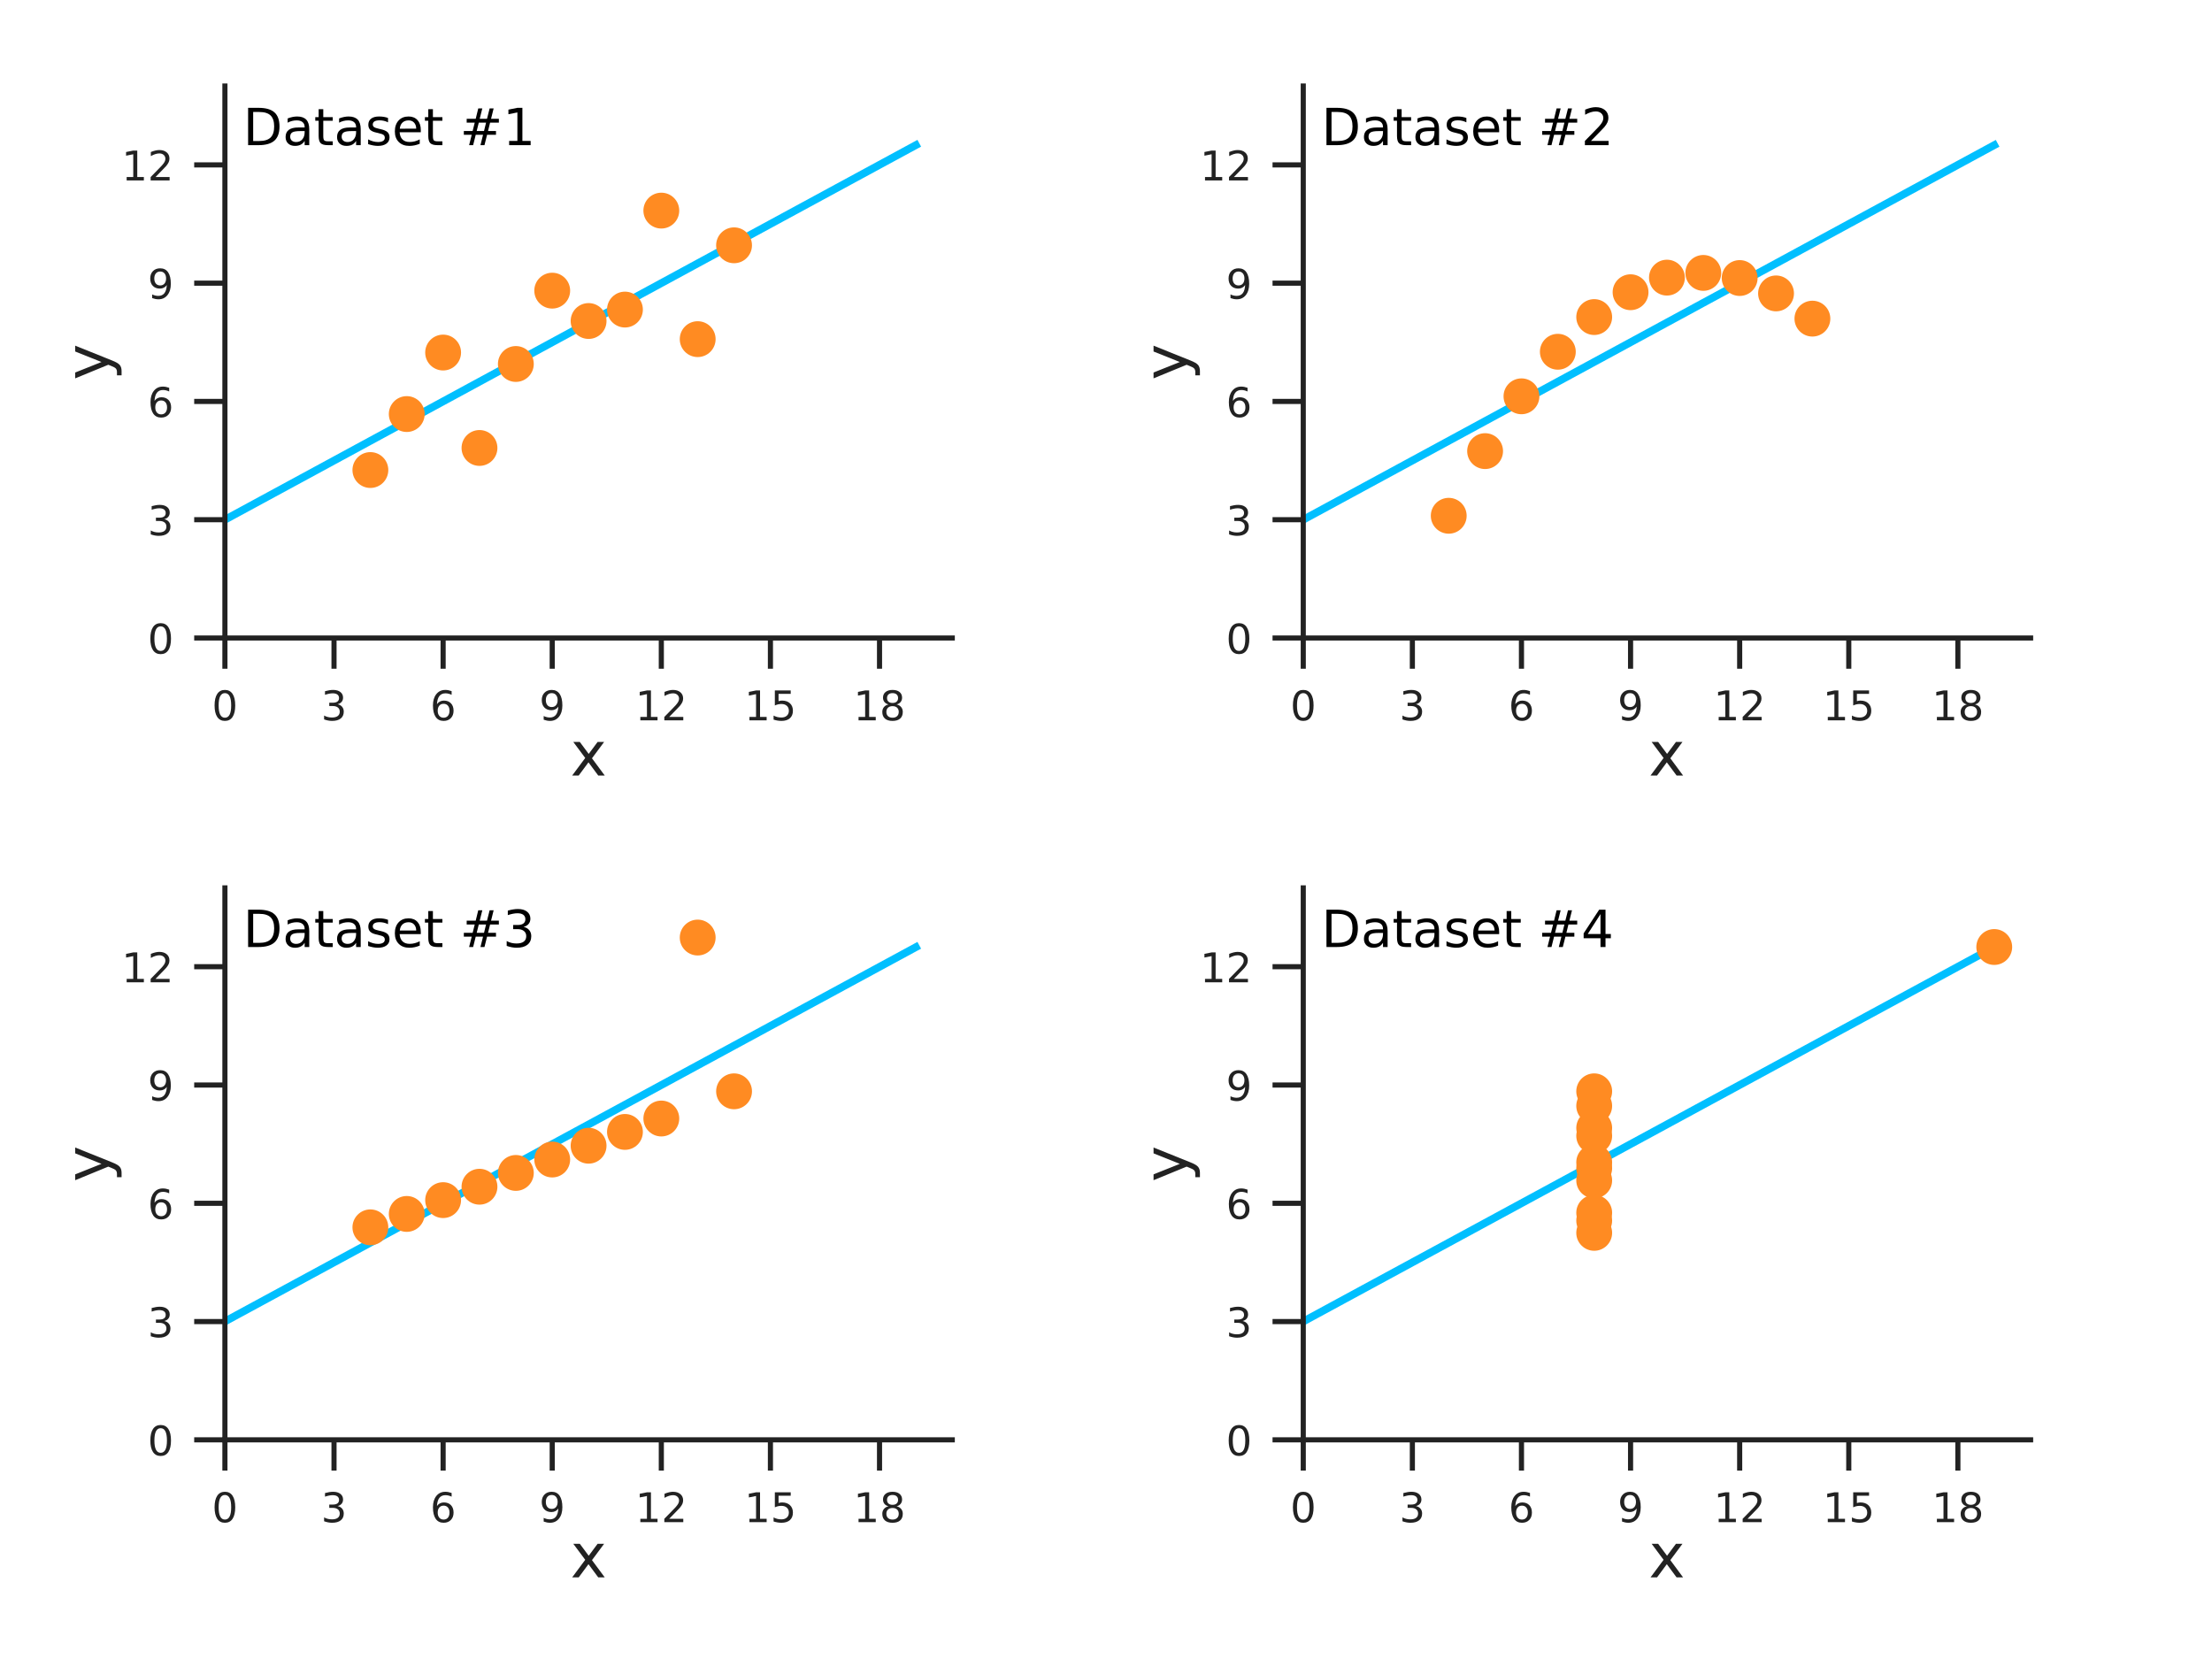 <?xml version="1.0" encoding="utf-8" standalone="no"?>
<!DOCTYPE svg PUBLIC "-//W3C//DTD SVG 1.1//EN"
  "http://www.w3.org/Graphics/SVG/1.1/DTD/svg11.dtd">
<!-- Created with matplotlib (http://matplotlib.org/) -->
<svg height="324pt" version="1.1" viewBox="0 0 432 324" width="432pt" xmlns="http://www.w3.org/2000/svg" xmlns:xlink="http://www.w3.org/1999/xlink">
 <defs>
  <style type="text/css">
*{stroke-linecap:butt;stroke-linejoin:round;}
  </style>
 </defs>
 <g id="figure_1">
  <g id="patch_1">
   <path d="M 0 324 
L 432 324 
L 432 0 
L 0 0 
z
" style="fill:none;"/>
  </g>
  <g id="axes_1">
   <g id="patch_2">
    <path d="M 43.925 124.6 
L 185.975 124.6 
L 185.975 16.8 
L 43.925 16.8 
z
" style="fill:none;"/>
   </g>
   <g id="matplotlib.axis_1">
    <g id="xtick_1">
     <g id="line2d_1">
      <defs>
       <path d="M 0 0 
L 0 6 
" id="md8f215a36f" style="stroke:#222222;"/>
      </defs>
      <g>
       <use style="fill:#222222;stroke:#222222;" x="43.925" xlink:href="#md8f215a36f" y="124.6"/>
      </g>
     </g>
     <g id="text_1">
      <!-- 0 -->
      <defs>
       <path d="M 31.781 66.406 
Q 24.172 66.406 20.328 58.906 
Q 16.5 51.422 16.5 36.375 
Q 16.5 21.391 20.328 13.891 
Q 24.172 6.391 31.781 6.391 
Q 39.453 6.391 43.281 13.891 
Q 47.125 21.391 47.125 36.375 
Q 47.125 51.422 43.281 58.906 
Q 39.453 66.406 31.781 66.406 
z
M 31.781 74.219 
Q 44.047 74.219 50.516 64.516 
Q 56.984 54.828 56.984 36.375 
Q 56.984 17.969 50.516 8.266 
Q 44.047 -1.422 31.781 -1.422 
Q 19.531 -1.422 13.062 8.266 
Q 6.594 17.969 6.594 36.375 
Q 6.594 54.828 13.062 64.516 
Q 19.531 74.219 31.781 74.219 
z
" id="DejaVuSans-30"/>
      </defs>
      <g style="fill:#222222;" transform="translate(41.38 140.679)scale(0.08 -0.08)">
       <use xlink:href="#DejaVuSans-30"/>
      </g>
     </g>
    </g>
    <g id="xtick_2">
     <g id="line2d_2">
      <g>
       <use style="fill:#222222;stroke:#222222;" x="65.233" xlink:href="#md8f215a36f" y="124.6"/>
      </g>
     </g>
     <g id="text_2">
      <!-- 3 -->
      <defs>
       <path d="M 40.578 39.312 
Q 47.656 37.797 51.625 33 
Q 55.609 28.219 55.609 21.188 
Q 55.609 10.406 48.188 4.484 
Q 40.766 -1.422 27.094 -1.422 
Q 22.516 -1.422 17.656 -0.516 
Q 12.797 0.391 7.625 2.203 
L 7.625 11.719 
Q 11.719 9.328 16.594 8.109 
Q 21.484 6.891 26.812 6.891 
Q 36.078 6.891 40.938 10.547 
Q 45.797 14.203 45.797 21.188 
Q 45.797 27.641 41.281 31.266 
Q 36.766 34.906 28.719 34.906 
L 20.219 34.906 
L 20.219 43.016 
L 29.109 43.016 
Q 36.375 43.016 40.234 45.922 
Q 44.094 48.828 44.094 54.297 
Q 44.094 59.906 40.109 62.906 
Q 36.141 65.922 28.719 65.922 
Q 24.656 65.922 20.016 65.031 
Q 15.375 64.156 9.812 62.312 
L 9.812 71.094 
Q 15.438 72.656 20.344 73.438 
Q 25.25 74.219 29.594 74.219 
Q 40.828 74.219 47.359 69.109 
Q 53.906 64.016 53.906 55.328 
Q 53.906 49.266 50.438 45.094 
Q 46.969 40.922 40.578 39.312 
z
" id="DejaVuSans-33"/>
      </defs>
      <g style="fill:#222222;" transform="translate(62.688 140.679)scale(0.08 -0.08)">
       <use xlink:href="#DejaVuSans-33"/>
      </g>
     </g>
    </g>
    <g id="xtick_3">
     <g id="line2d_3">
      <g>
       <use style="fill:#222222;stroke:#222222;" x="86.54" xlink:href="#md8f215a36f" y="124.6"/>
      </g>
     </g>
     <g id="text_3">
      <!-- 6 -->
      <defs>
       <path d="M 33.016 40.375 
Q 26.375 40.375 22.484 35.828 
Q 18.609 31.297 18.609 23.391 
Q 18.609 15.531 22.484 10.953 
Q 26.375 6.391 33.016 6.391 
Q 39.656 6.391 43.531 10.953 
Q 47.406 15.531 47.406 23.391 
Q 47.406 31.297 43.531 35.828 
Q 39.656 40.375 33.016 40.375 
z
M 52.594 71.297 
L 52.594 62.312 
Q 48.875 64.062 45.094 64.984 
Q 41.312 65.922 37.594 65.922 
Q 27.828 65.922 22.672 59.328 
Q 17.531 52.734 16.797 39.406 
Q 19.672 43.656 24.016 45.922 
Q 28.375 48.188 33.594 48.188 
Q 44.578 48.188 50.953 41.516 
Q 57.328 34.859 57.328 23.391 
Q 57.328 12.156 50.688 5.359 
Q 44.047 -1.422 33.016 -1.422 
Q 20.359 -1.422 13.672 8.266 
Q 6.984 17.969 6.984 36.375 
Q 6.984 53.656 15.188 63.938 
Q 23.391 74.219 37.203 74.219 
Q 40.922 74.219 44.703 73.484 
Q 48.484 72.75 52.594 71.297 
z
" id="DejaVuSans-36"/>
      </defs>
      <g style="fill:#222222;" transform="translate(83.995 140.679)scale(0.08 -0.08)">
       <use xlink:href="#DejaVuSans-36"/>
      </g>
     </g>
    </g>
    <g id="xtick_4">
     <g id="line2d_4">
      <g>
       <use style="fill:#222222;stroke:#222222;" x="107.847" xlink:href="#md8f215a36f" y="124.6"/>
      </g>
     </g>
     <g id="text_4">
      <!-- 9 -->
      <defs>
       <path d="M 10.984 1.516 
L 10.984 10.5 
Q 14.703 8.734 18.5 7.812 
Q 22.312 6.891 25.984 6.891 
Q 35.75 6.891 40.891 13.453 
Q 46.047 20.016 46.781 33.406 
Q 43.953 29.203 39.594 26.953 
Q 35.25 24.703 29.984 24.703 
Q 19.047 24.703 12.672 31.312 
Q 6.297 37.938 6.297 49.422 
Q 6.297 60.641 12.938 67.422 
Q 19.578 74.219 30.609 74.219 
Q 43.266 74.219 49.922 64.516 
Q 56.594 54.828 56.594 36.375 
Q 56.594 19.141 48.406 8.859 
Q 40.234 -1.422 26.422 -1.422 
Q 22.703 -1.422 18.891 -0.688 
Q 15.094 0.047 10.984 1.516 
z
M 30.609 32.422 
Q 37.25 32.422 41.125 36.953 
Q 45.016 41.5 45.016 49.422 
Q 45.016 57.281 41.125 61.844 
Q 37.25 66.406 30.609 66.406 
Q 23.969 66.406 20.094 61.844 
Q 16.219 57.281 16.219 49.422 
Q 16.219 41.5 20.094 36.953 
Q 23.969 32.422 30.609 32.422 
z
" id="DejaVuSans-39"/>
      </defs>
      <g style="fill:#222222;" transform="translate(105.302 140.679)scale(0.08 -0.08)">
       <use xlink:href="#DejaVuSans-39"/>
      </g>
     </g>
    </g>
    <g id="xtick_5">
     <g id="line2d_5">
      <g>
       <use style="fill:#222222;stroke:#222222;" x="129.155" xlink:href="#md8f215a36f" y="124.6"/>
      </g>
     </g>
     <g id="text_5">
      <!-- 12 -->
      <defs>
       <path d="M 12.406 8.297 
L 28.516 8.297 
L 28.516 63.922 
L 10.984 60.406 
L 10.984 69.391 
L 28.422 72.906 
L 38.281 72.906 
L 38.281 8.297 
L 54.391 8.297 
L 54.391 0 
L 12.406 0 
z
" id="DejaVuSans-31"/>
       <path d="M 19.188 8.297 
L 53.609 8.297 
L 53.609 0 
L 7.328 0 
L 7.328 8.297 
Q 12.938 14.109 22.625 23.891 
Q 32.328 33.688 34.812 36.531 
Q 39.547 41.844 41.422 45.531 
Q 43.312 49.219 43.312 52.781 
Q 43.312 58.594 39.234 62.25 
Q 35.156 65.922 28.609 65.922 
Q 23.969 65.922 18.812 64.312 
Q 13.672 62.703 7.812 59.422 
L 7.812 69.391 
Q 13.766 71.781 18.938 73 
Q 24.125 74.219 28.422 74.219 
Q 39.75 74.219 46.484 68.547 
Q 53.219 62.891 53.219 53.422 
Q 53.219 48.922 51.531 44.891 
Q 49.859 40.875 45.406 35.406 
Q 44.188 33.984 37.641 27.219 
Q 31.109 20.453 19.188 8.297 
z
" id="DejaVuSans-32"/>
      </defs>
      <g style="fill:#222222;" transform="translate(124.065 140.679)scale(0.08 -0.08)">
       <use xlink:href="#DejaVuSans-31"/>
       <use x="63.623" xlink:href="#DejaVuSans-32"/>
      </g>
     </g>
    </g>
    <g id="xtick_6">
     <g id="line2d_6">
      <g>
       <use style="fill:#222222;stroke:#222222;" x="150.463" xlink:href="#md8f215a36f" y="124.6"/>
      </g>
     </g>
     <g id="text_6">
      <!-- 15 -->
      <defs>
       <path d="M 10.797 72.906 
L 49.516 72.906 
L 49.516 64.594 
L 19.828 64.594 
L 19.828 46.734 
Q 21.969 47.469 24.109 47.828 
Q 26.266 48.188 28.422 48.188 
Q 40.625 48.188 47.75 41.5 
Q 54.891 34.812 54.891 23.391 
Q 54.891 11.625 47.562 5.094 
Q 40.234 -1.422 26.906 -1.422 
Q 22.312 -1.422 17.547 -0.641 
Q 12.797 0.141 7.719 1.703 
L 7.719 11.625 
Q 12.109 9.234 16.797 8.062 
Q 21.484 6.891 26.703 6.891 
Q 35.156 6.891 40.078 11.328 
Q 45.016 15.766 45.016 23.391 
Q 45.016 31 40.078 35.438 
Q 35.156 39.891 26.703 39.891 
Q 22.75 39.891 18.812 39.016 
Q 14.891 38.141 10.797 36.281 
z
" id="DejaVuSans-35"/>
      </defs>
      <g style="fill:#222222;" transform="translate(145.373 140.679)scale(0.08 -0.08)">
       <use xlink:href="#DejaVuSans-31"/>
       <use x="63.623" xlink:href="#DejaVuSans-35"/>
      </g>
     </g>
    </g>
    <g id="xtick_7">
     <g id="line2d_7">
      <g>
       <use style="fill:#222222;stroke:#222222;" x="171.77" xlink:href="#md8f215a36f" y="124.6"/>
      </g>
     </g>
     <g id="text_7">
      <!-- 18 -->
      <defs>
       <path d="M 31.781 34.625 
Q 24.75 34.625 20.719 30.859 
Q 16.703 27.094 16.703 20.516 
Q 16.703 13.922 20.719 10.156 
Q 24.75 6.391 31.781 6.391 
Q 38.812 6.391 42.859 10.172 
Q 46.922 13.969 46.922 20.516 
Q 46.922 27.094 42.891 30.859 
Q 38.875 34.625 31.781 34.625 
z
M 21.922 38.812 
Q 15.578 40.375 12.031 44.719 
Q 8.5 49.078 8.5 55.328 
Q 8.5 64.062 14.719 69.141 
Q 20.953 74.219 31.781 74.219 
Q 42.672 74.219 48.875 69.141 
Q 55.078 64.062 55.078 55.328 
Q 55.078 49.078 51.531 44.719 
Q 48 40.375 41.703 38.812 
Q 48.828 37.156 52.797 32.312 
Q 56.781 27.484 56.781 20.516 
Q 56.781 9.906 50.312 4.234 
Q 43.844 -1.422 31.781 -1.422 
Q 19.734 -1.422 13.25 4.234 
Q 6.781 9.906 6.781 20.516 
Q 6.781 27.484 10.781 32.312 
Q 14.797 37.156 21.922 38.812 
z
M 18.312 54.391 
Q 18.312 48.734 21.844 45.562 
Q 25.391 42.391 31.781 42.391 
Q 38.141 42.391 41.719 45.562 
Q 45.312 48.734 45.312 54.391 
Q 45.312 60.062 41.719 63.234 
Q 38.141 66.406 31.781 66.406 
Q 25.391 66.406 21.844 63.234 
Q 18.312 60.062 18.312 54.391 
z
" id="DejaVuSans-38"/>
      </defs>
      <g style="fill:#222222;" transform="translate(166.68 140.679)scale(0.08 -0.08)">
       <use xlink:href="#DejaVuSans-31"/>
       <use x="63.623" xlink:href="#DejaVuSans-38"/>
      </g>
     </g>
    </g>
    <g id="text_8">
     <!-- x -->
     <defs>
      <path d="M 54.891 54.688 
L 35.109 28.078 
L 55.906 0 
L 45.312 0 
L 29.391 21.484 
L 13.484 0 
L 2.875 0 
L 24.125 28.609 
L 4.688 54.688 
L 15.281 54.688 
L 29.781 35.203 
L 44.281 54.688 
z
" id="DejaVuSans-78"/>
     </defs>
     <g style="fill:#222222;" transform="translate(111.399 151.461)scale(0.12 -0.12)">
      <use xlink:href="#DejaVuSans-78"/>
     </g>
    </g>
   </g>
   <g id="matplotlib.axis_2">
    <g id="ytick_1">
     <g id="line2d_8">
      <defs>
       <path d="M 0 0 
L -6 0 
" id="m1a6e4f44d8" style="stroke:#222222;"/>
      </defs>
      <g>
       <use style="fill:#222222;stroke:#222222;" x="43.925" xlink:href="#m1a6e4f44d8" y="124.6"/>
      </g>
     </g>
     <g id="text_9">
      <!-- 0 -->
      <g style="fill:#222222;" transform="translate(28.835 127.639)scale(0.08 -0.08)">
       <use xlink:href="#DejaVuSans-30"/>
      </g>
     </g>
    </g>
    <g id="ytick_2">
     <g id="line2d_9">
      <g>
       <use style="fill:#222222;stroke:#222222;" x="43.925" xlink:href="#m1a6e4f44d8" y="101.5"/>
      </g>
     </g>
     <g id="text_10">
      <!-- 3 -->
      <g style="fill:#222222;" transform="translate(28.835 104.539)scale(0.08 -0.08)">
       <use xlink:href="#DejaVuSans-33"/>
      </g>
     </g>
    </g>
    <g id="ytick_3">
     <g id="line2d_10">
      <g>
       <use style="fill:#222222;stroke:#222222;" x="43.925" xlink:href="#m1a6e4f44d8" y="78.4"/>
      </g>
     </g>
     <g id="text_11">
      <!-- 6 -->
      <g style="fill:#222222;" transform="translate(28.835 81.439)scale(0.08 -0.08)">
       <use xlink:href="#DejaVuSans-36"/>
      </g>
     </g>
    </g>
    <g id="ytick_4">
     <g id="line2d_11">
      <g>
       <use style="fill:#222222;stroke:#222222;" x="43.925" xlink:href="#m1a6e4f44d8" y="55.3"/>
      </g>
     </g>
     <g id="text_12">
      <!-- 9 -->
      <g style="fill:#222222;" transform="translate(28.835 58.339)scale(0.08 -0.08)">
       <use xlink:href="#DejaVuSans-39"/>
      </g>
     </g>
    </g>
    <g id="ytick_5">
     <g id="line2d_12">
      <g>
       <use style="fill:#222222;stroke:#222222;" x="43.925" xlink:href="#m1a6e4f44d8" y="32.2"/>
      </g>
     </g>
     <g id="text_13">
      <!-- 12 -->
      <g style="fill:#222222;" transform="translate(23.745 35.239)scale(0.08 -0.08)">
       <use xlink:href="#DejaVuSans-31"/>
       <use x="63.623" xlink:href="#DejaVuSans-32"/>
      </g>
     </g>
    </g>
    <g id="text_14">
     <!-- y -->
     <defs>
      <path d="M 32.172 -5.078 
Q 28.375 -14.844 24.75 -17.812 
Q 21.141 -20.797 15.094 -20.797 
L 7.906 -20.797 
L 7.906 -13.281 
L 13.188 -13.281 
Q 16.891 -13.281 18.938 -11.516 
Q 21 -9.766 23.484 -3.219 
L 25.094 0.875 
L 2.984 54.688 
L 12.5 54.688 
L 29.594 11.922 
L 46.688 54.688 
L 56.203 54.688 
z
" id="DejaVuSans-79"/>
     </defs>
     <g style="fill:#222222;" transform="translate(21.249 74.251)rotate(-90)scale(0.12 -0.12)">
      <use xlink:href="#DejaVuSans-79"/>
     </g>
    </g>
   </g>
   <g id="line2d_13">
    <path clip-path="url(#p7ca5056201)" d="M 43.925 101.499 
L 51.028 97.649 
L 58.13 93.798 
L 65.233 89.947 
L 72.335 86.097 
L 79.438 82.246 
L 86.54 78.395 
L 93.642 74.544 
L 100.745 70.694 
L 107.847 66.843 
L 114.95 62.992 
L 122.052 59.142 
L 129.155 55.291 
L 136.257 51.44 
L 143.36 47.59 
L 150.463 43.739 
L 157.565 39.888 
L 164.667 36.037 
L 171.77 32.187 
L 178.873 28.336 
" style="fill:none;stroke:#00bfff;stroke-linecap:square;stroke-width:1.5;"/>
   </g>
   <g id="patch_3">
    <path d="M 43.925 124.6 
L 43.925 16.8 
" style="fill:none;stroke:#222222;stroke-linecap:square;stroke-linejoin:miter;"/>
   </g>
   <g id="patch_4">
    <path d="M 43.925 124.6 
L 185.975 124.6 
" style="fill:none;stroke:#222222;stroke-linecap:square;stroke-linejoin:miter;"/>
   </g>
   <g id="text_15">
    <!-- Dataset #1 -->
    <defs>
     <path d="M 19.672 64.797 
L 19.672 8.109 
L 31.594 8.109 
Q 46.688 8.109 53.688 14.938 
Q 60.688 21.781 60.688 36.531 
Q 60.688 51.172 53.688 57.984 
Q 46.688 64.797 31.594 64.797 
z
M 9.812 72.906 
L 30.078 72.906 
Q 51.266 72.906 61.172 64.094 
Q 71.094 55.281 71.094 36.531 
Q 71.094 17.672 61.125 8.828 
Q 51.172 0 30.078 0 
L 9.812 0 
z
" id="DejaVuSans-44"/>
     <path d="M 34.281 27.484 
Q 23.391 27.484 19.188 25 
Q 14.984 22.516 14.984 16.5 
Q 14.984 11.719 18.141 8.906 
Q 21.297 6.109 26.703 6.109 
Q 34.188 6.109 38.703 11.406 
Q 43.219 16.703 43.219 25.484 
L 43.219 27.484 
z
M 52.203 31.203 
L 52.203 0 
L 43.219 0 
L 43.219 8.297 
Q 40.141 3.328 35.547 0.953 
Q 30.953 -1.422 24.312 -1.422 
Q 15.922 -1.422 10.953 3.297 
Q 6 8.016 6 15.922 
Q 6 25.141 12.172 29.828 
Q 18.359 34.516 30.609 34.516 
L 43.219 34.516 
L 43.219 35.406 
Q 43.219 41.609 39.141 45 
Q 35.062 48.391 27.688 48.391 
Q 23 48.391 18.547 47.266 
Q 14.109 46.141 10.016 43.891 
L 10.016 52.203 
Q 14.938 54.109 19.578 55.047 
Q 24.219 56 28.609 56 
Q 40.484 56 46.344 49.844 
Q 52.203 43.703 52.203 31.203 
z
" id="DejaVuSans-61"/>
     <path d="M 18.312 70.219 
L 18.312 54.688 
L 36.812 54.688 
L 36.812 47.703 
L 18.312 47.703 
L 18.312 18.016 
Q 18.312 11.328 20.141 9.422 
Q 21.969 7.516 27.594 7.516 
L 36.812 7.516 
L 36.812 0 
L 27.594 0 
Q 17.188 0 13.234 3.875 
Q 9.281 7.766 9.281 18.016 
L 9.281 47.703 
L 2.688 47.703 
L 2.688 54.688 
L 9.281 54.688 
L 9.281 70.219 
z
" id="DejaVuSans-74"/>
     <path d="M 44.281 53.078 
L 44.281 44.578 
Q 40.484 46.531 36.375 47.5 
Q 32.281 48.484 27.875 48.484 
Q 21.188 48.484 17.844 46.438 
Q 14.5 44.391 14.5 40.281 
Q 14.5 37.156 16.891 35.375 
Q 19.281 33.594 26.516 31.984 
L 29.594 31.297 
Q 39.156 29.25 43.188 25.516 
Q 47.219 21.781 47.219 15.094 
Q 47.219 7.469 41.188 3.016 
Q 35.156 -1.422 24.609 -1.422 
Q 20.219 -1.422 15.453 -0.562 
Q 10.688 0.297 5.422 2 
L 5.422 11.281 
Q 10.406 8.688 15.234 7.391 
Q 20.062 6.109 24.812 6.109 
Q 31.156 6.109 34.562 8.281 
Q 37.984 10.453 37.984 14.406 
Q 37.984 18.062 35.516 20.016 
Q 33.062 21.969 24.703 23.781 
L 21.578 24.516 
Q 13.234 26.266 9.516 29.906 
Q 5.812 33.547 5.812 39.891 
Q 5.812 47.609 11.281 51.797 
Q 16.75 56 26.812 56 
Q 31.781 56 36.172 55.266 
Q 40.578 54.547 44.281 53.078 
z
" id="DejaVuSans-73"/>
     <path d="M 56.203 29.594 
L 56.203 25.203 
L 14.891 25.203 
Q 15.484 15.922 20.484 11.062 
Q 25.484 6.203 34.422 6.203 
Q 39.594 6.203 44.453 7.469 
Q 49.312 8.734 54.109 11.281 
L 54.109 2.781 
Q 49.266 0.734 44.188 -0.344 
Q 39.109 -1.422 33.891 -1.422 
Q 20.797 -1.422 13.156 6.188 
Q 5.516 13.812 5.516 26.812 
Q 5.516 40.234 12.766 48.109 
Q 20.016 56 32.328 56 
Q 43.359 56 49.781 48.891 
Q 56.203 41.797 56.203 29.594 
z
M 47.219 32.234 
Q 47.125 39.594 43.094 43.984 
Q 39.062 48.391 32.422 48.391 
Q 24.906 48.391 20.391 44.141 
Q 15.875 39.891 15.188 32.172 
z
" id="DejaVuSans-65"/>
     <path id="DejaVuSans-20"/>
     <path d="M 51.125 44 
L 36.922 44 
L 32.812 27.688 
L 47.125 27.688 
z
M 43.797 71.781 
L 38.719 51.516 
L 52.984 51.516 
L 58.109 71.781 
L 65.922 71.781 
L 60.891 51.516 
L 76.125 51.516 
L 76.125 44 
L 58.984 44 
L 54.984 27.688 
L 70.516 27.688 
L 70.516 20.219 
L 53.078 20.219 
L 48 0 
L 40.188 0 
L 45.219 20.219 
L 30.906 20.219 
L 25.875 0 
L 18.016 0 
L 23.094 20.219 
L 7.719 20.219 
L 7.719 27.688 
L 24.906 27.688 
L 29 44 
L 13.281 44 
L 13.281 51.516 
L 30.906 51.516 
L 35.891 71.781 
z
" id="DejaVuSans-23"/>
    </defs>
    <g transform="translate(47.476 28.35)scale(0.1 -0.1)">
     <use xlink:href="#DejaVuSans-44"/>
     <use x="77.002" xlink:href="#DejaVuSans-61"/>
     <use x="138.281" xlink:href="#DejaVuSans-74"/>
     <use x="177.49" xlink:href="#DejaVuSans-61"/>
     <use x="238.77" xlink:href="#DejaVuSans-73"/>
     <use x="290.869" xlink:href="#DejaVuSans-65"/>
     <use x="352.393" xlink:href="#DejaVuSans-74"/>
     <use x="391.602" xlink:href="#DejaVuSans-20"/>
     <use x="423.389" xlink:href="#DejaVuSans-23"/>
     <use x="507.178" xlink:href="#DejaVuSans-31"/>
    </g>
   </g>
  </g>
  <g id="axes_2">
   <g id="patch_5">
    <path d="M 254.525 124.6 
L 396.575 124.6 
L 396.575 16.8 
L 254.525 16.8 
z
" style="fill:none;"/>
   </g>
   <g id="matplotlib.axis_3">
    <g id="xtick_8">
     <g id="line2d_14">
      <g>
       <use style="fill:#222222;stroke:#222222;" x="254.525" xlink:href="#md8f215a36f" y="124.6"/>
      </g>
     </g>
     <g id="text_16">
      <!-- 0 -->
      <g style="fill:#222222;" transform="translate(251.98 140.679)scale(0.08 -0.08)">
       <use xlink:href="#DejaVuSans-30"/>
      </g>
     </g>
    </g>
    <g id="xtick_9">
     <g id="line2d_15">
      <g>
       <use style="fill:#222222;stroke:#222222;" x="275.832" xlink:href="#md8f215a36f" y="124.6"/>
      </g>
     </g>
     <g id="text_17">
      <!-- 3 -->
      <g style="fill:#222222;" transform="translate(273.288 140.679)scale(0.08 -0.08)">
       <use xlink:href="#DejaVuSans-33"/>
      </g>
     </g>
    </g>
    <g id="xtick_10">
     <g id="line2d_16">
      <g>
       <use style="fill:#222222;stroke:#222222;" x="297.14" xlink:href="#md8f215a36f" y="124.6"/>
      </g>
     </g>
     <g id="text_18">
      <!-- 6 -->
      <g style="fill:#222222;" transform="translate(294.595 140.679)scale(0.08 -0.08)">
       <use xlink:href="#DejaVuSans-36"/>
      </g>
     </g>
    </g>
    <g id="xtick_11">
     <g id="line2d_17">
      <g>
       <use style="fill:#222222;stroke:#222222;" x="318.447" xlink:href="#md8f215a36f" y="124.6"/>
      </g>
     </g>
     <g id="text_19">
      <!-- 9 -->
      <g style="fill:#222222;" transform="translate(315.902 140.679)scale(0.08 -0.08)">
       <use xlink:href="#DejaVuSans-39"/>
      </g>
     </g>
    </g>
    <g id="xtick_12">
     <g id="line2d_18">
      <g>
       <use style="fill:#222222;stroke:#222222;" x="339.755" xlink:href="#md8f215a36f" y="124.6"/>
      </g>
     </g>
     <g id="text_20">
      <!-- 12 -->
      <g style="fill:#222222;" transform="translate(334.665 140.679)scale(0.08 -0.08)">
       <use xlink:href="#DejaVuSans-31"/>
       <use x="63.623" xlink:href="#DejaVuSans-32"/>
      </g>
     </g>
    </g>
    <g id="xtick_13">
     <g id="line2d_19">
      <g>
       <use style="fill:#222222;stroke:#222222;" x="361.062" xlink:href="#md8f215a36f" y="124.6"/>
      </g>
     </g>
     <g id="text_21">
      <!-- 15 -->
      <g style="fill:#222222;" transform="translate(355.973 140.679)scale(0.08 -0.08)">
       <use xlink:href="#DejaVuSans-31"/>
       <use x="63.623" xlink:href="#DejaVuSans-35"/>
      </g>
     </g>
    </g>
    <g id="xtick_14">
     <g id="line2d_20">
      <g>
       <use style="fill:#222222;stroke:#222222;" x="382.37" xlink:href="#md8f215a36f" y="124.6"/>
      </g>
     </g>
     <g id="text_22">
      <!-- 18 -->
      <g style="fill:#222222;" transform="translate(377.28 140.679)scale(0.08 -0.08)">
       <use xlink:href="#DejaVuSans-31"/>
       <use x="63.623" xlink:href="#DejaVuSans-38"/>
      </g>
     </g>
    </g>
    <g id="text_23">
     <!-- x -->
     <g style="fill:#222222;" transform="translate(321.999 151.461)scale(0.12 -0.12)">
      <use xlink:href="#DejaVuSans-78"/>
     </g>
    </g>
   </g>
   <g id="matplotlib.axis_4">
    <g id="ytick_6">
     <g id="line2d_21">
      <g>
       <use style="fill:#222222;stroke:#222222;" x="254.525" xlink:href="#m1a6e4f44d8" y="124.6"/>
      </g>
     </g>
     <g id="text_24">
      <!-- 0 -->
      <g style="fill:#222222;" transform="translate(239.435 127.639)scale(0.08 -0.08)">
       <use xlink:href="#DejaVuSans-30"/>
      </g>
     </g>
    </g>
    <g id="ytick_7">
     <g id="line2d_22">
      <g>
       <use style="fill:#222222;stroke:#222222;" x="254.525" xlink:href="#m1a6e4f44d8" y="101.5"/>
      </g>
     </g>
     <g id="text_25">
      <!-- 3 -->
      <g style="fill:#222222;" transform="translate(239.435 104.539)scale(0.08 -0.08)">
       <use xlink:href="#DejaVuSans-33"/>
      </g>
     </g>
    </g>
    <g id="ytick_8">
     <g id="line2d_23">
      <g>
       <use style="fill:#222222;stroke:#222222;" x="254.525" xlink:href="#m1a6e4f44d8" y="78.4"/>
      </g>
     </g>
     <g id="text_26">
      <!-- 6 -->
      <g style="fill:#222222;" transform="translate(239.435 81.439)scale(0.08 -0.08)">
       <use xlink:href="#DejaVuSans-36"/>
      </g>
     </g>
    </g>
    <g id="ytick_9">
     <g id="line2d_24">
      <g>
       <use style="fill:#222222;stroke:#222222;" x="254.525" xlink:href="#m1a6e4f44d8" y="55.3"/>
      </g>
     </g>
     <g id="text_27">
      <!-- 9 -->
      <g style="fill:#222222;" transform="translate(239.435 58.339)scale(0.08 -0.08)">
       <use xlink:href="#DejaVuSans-39"/>
      </g>
     </g>
    </g>
    <g id="ytick_10">
     <g id="line2d_25">
      <g>
       <use style="fill:#222222;stroke:#222222;" x="254.525" xlink:href="#m1a6e4f44d8" y="32.2"/>
      </g>
     </g>
     <g id="text_28">
      <!-- 12 -->
      <g style="fill:#222222;" transform="translate(234.345 35.239)scale(0.08 -0.08)">
       <use xlink:href="#DejaVuSans-31"/>
       <use x="63.623" xlink:href="#DejaVuSans-32"/>
      </g>
     </g>
    </g>
    <g id="text_29">
     <!-- y -->
     <g style="fill:#222222;" transform="translate(231.849 74.251)rotate(-90)scale(0.12 -0.12)">
      <use xlink:href="#DejaVuSans-79"/>
     </g>
    </g>
   </g>
   <g id="line2d_26">
    <path clip-path="url(#p6f384bd9df)" d="M 254.525 101.493 
L 261.627 97.643 
L 268.73 93.793 
L 275.832 89.943 
L 282.935 86.093 
L 290.038 82.243 
L 297.14 78.393 
L 304.243 74.543 
L 311.345 70.693 
L 318.447 66.843 
L 325.55 62.993 
L 332.652 59.143 
L 339.755 55.293 
L 346.858 51.443 
L 353.96 47.593 
L 361.062 43.743 
L 368.165 39.893 
L 375.267 36.043 
L 382.37 32.193 
L 389.473 28.343 
" style="fill:none;stroke:#00bfff;stroke-linecap:square;stroke-width:1.5;"/>
   </g>
   <g id="patch_6">
    <path d="M 254.525 124.6 
L 254.525 16.8 
" style="fill:none;stroke:#222222;stroke-linecap:square;stroke-linejoin:miter;"/>
   </g>
   <g id="patch_7">
    <path d="M 254.525 124.6 
L 396.575 124.6 
" style="fill:none;stroke:#222222;stroke-linecap:square;stroke-linejoin:miter;"/>
   </g>
   <g id="text_30">
    <!-- Dataset #2 -->
    <g transform="translate(258.076 28.35)scale(0.1 -0.1)">
     <use xlink:href="#DejaVuSans-44"/>
     <use x="77.002" xlink:href="#DejaVuSans-61"/>
     <use x="138.281" xlink:href="#DejaVuSans-74"/>
     <use x="177.49" xlink:href="#DejaVuSans-61"/>
     <use x="238.77" xlink:href="#DejaVuSans-73"/>
     <use x="290.869" xlink:href="#DejaVuSans-65"/>
     <use x="352.393" xlink:href="#DejaVuSans-74"/>
     <use x="391.602" xlink:href="#DejaVuSans-20"/>
     <use x="423.389" xlink:href="#DejaVuSans-23"/>
     <use x="507.178" xlink:href="#DejaVuSans-32"/>
    </g>
   </g>
  </g>
  <g id="axes_3">
   <g id="patch_8">
    <path d="M 43.925 281.2 
L 185.975 281.2 
L 185.975 173.4 
L 43.925 173.4 
z
" style="fill:none;"/>
   </g>
   <g id="matplotlib.axis_5">
    <g id="xtick_15">
     <g id="line2d_27">
      <g>
       <use style="fill:#222222;stroke:#222222;" x="43.925" xlink:href="#md8f215a36f" y="281.2"/>
      </g>
     </g>
     <g id="text_31">
      <!-- 0 -->
      <g style="fill:#222222;" transform="translate(41.38 297.279)scale(0.08 -0.08)">
       <use xlink:href="#DejaVuSans-30"/>
      </g>
     </g>
    </g>
    <g id="xtick_16">
     <g id="line2d_28">
      <g>
       <use style="fill:#222222;stroke:#222222;" x="65.233" xlink:href="#md8f215a36f" y="281.2"/>
      </g>
     </g>
     <g id="text_32">
      <!-- 3 -->
      <g style="fill:#222222;" transform="translate(62.688 297.279)scale(0.08 -0.08)">
       <use xlink:href="#DejaVuSans-33"/>
      </g>
     </g>
    </g>
    <g id="xtick_17">
     <g id="line2d_29">
      <g>
       <use style="fill:#222222;stroke:#222222;" x="86.54" xlink:href="#md8f215a36f" y="281.2"/>
      </g>
     </g>
     <g id="text_33">
      <!-- 6 -->
      <g style="fill:#222222;" transform="translate(83.995 297.279)scale(0.08 -0.08)">
       <use xlink:href="#DejaVuSans-36"/>
      </g>
     </g>
    </g>
    <g id="xtick_18">
     <g id="line2d_30">
      <g>
       <use style="fill:#222222;stroke:#222222;" x="107.847" xlink:href="#md8f215a36f" y="281.2"/>
      </g>
     </g>
     <g id="text_34">
      <!-- 9 -->
      <g style="fill:#222222;" transform="translate(105.302 297.279)scale(0.08 -0.08)">
       <use xlink:href="#DejaVuSans-39"/>
      </g>
     </g>
    </g>
    <g id="xtick_19">
     <g id="line2d_31">
      <g>
       <use style="fill:#222222;stroke:#222222;" x="129.155" xlink:href="#md8f215a36f" y="281.2"/>
      </g>
     </g>
     <g id="text_35">
      <!-- 12 -->
      <g style="fill:#222222;" transform="translate(124.065 297.279)scale(0.08 -0.08)">
       <use xlink:href="#DejaVuSans-31"/>
       <use x="63.623" xlink:href="#DejaVuSans-32"/>
      </g>
     </g>
    </g>
    <g id="xtick_20">
     <g id="line2d_32">
      <g>
       <use style="fill:#222222;stroke:#222222;" x="150.463" xlink:href="#md8f215a36f" y="281.2"/>
      </g>
     </g>
     <g id="text_36">
      <!-- 15 -->
      <g style="fill:#222222;" transform="translate(145.373 297.279)scale(0.08 -0.08)">
       <use xlink:href="#DejaVuSans-31"/>
       <use x="63.623" xlink:href="#DejaVuSans-35"/>
      </g>
     </g>
    </g>
    <g id="xtick_21">
     <g id="line2d_33">
      <g>
       <use style="fill:#222222;stroke:#222222;" x="171.77" xlink:href="#md8f215a36f" y="281.2"/>
      </g>
     </g>
     <g id="text_37">
      <!-- 18 -->
      <g style="fill:#222222;" transform="translate(166.68 297.279)scale(0.08 -0.08)">
       <use xlink:href="#DejaVuSans-31"/>
       <use x="63.623" xlink:href="#DejaVuSans-38"/>
      </g>
     </g>
    </g>
    <g id="text_38">
     <!-- x -->
     <g style="fill:#222222;" transform="translate(111.399 308.061)scale(0.12 -0.12)">
      <use xlink:href="#DejaVuSans-78"/>
     </g>
    </g>
   </g>
   <g id="matplotlib.axis_6">
    <g id="ytick_11">
     <g id="line2d_34">
      <g>
       <use style="fill:#222222;stroke:#222222;" x="43.925" xlink:href="#m1a6e4f44d8" y="281.2"/>
      </g>
     </g>
     <g id="text_39">
      <!-- 0 -->
      <g style="fill:#222222;" transform="translate(28.835 284.239)scale(0.08 -0.08)">
       <use xlink:href="#DejaVuSans-30"/>
      </g>
     </g>
    </g>
    <g id="ytick_12">
     <g id="line2d_35">
      <g>
       <use style="fill:#222222;stroke:#222222;" x="43.925" xlink:href="#m1a6e4f44d8" y="258.1"/>
      </g>
     </g>
     <g id="text_40">
      <!-- 3 -->
      <g style="fill:#222222;" transform="translate(28.835 261.139)scale(0.08 -0.08)">
       <use xlink:href="#DejaVuSans-33"/>
      </g>
     </g>
    </g>
    <g id="ytick_13">
     <g id="line2d_36">
      <g>
       <use style="fill:#222222;stroke:#222222;" x="43.925" xlink:href="#m1a6e4f44d8" y="235"/>
      </g>
     </g>
     <g id="text_41">
      <!-- 6 -->
      <g style="fill:#222222;" transform="translate(28.835 238.039)scale(0.08 -0.08)">
       <use xlink:href="#DejaVuSans-36"/>
      </g>
     </g>
    </g>
    <g id="ytick_14">
     <g id="line2d_37">
      <g>
       <use style="fill:#222222;stroke:#222222;" x="43.925" xlink:href="#m1a6e4f44d8" y="211.9"/>
      </g>
     </g>
     <g id="text_42">
      <!-- 9 -->
      <g style="fill:#222222;" transform="translate(28.835 214.939)scale(0.08 -0.08)">
       <use xlink:href="#DejaVuSans-39"/>
      </g>
     </g>
    </g>
    <g id="ytick_15">
     <g id="line2d_38">
      <g>
       <use style="fill:#222222;stroke:#222222;" x="43.925" xlink:href="#m1a6e4f44d8" y="188.8"/>
      </g>
     </g>
     <g id="text_43">
      <!-- 12 -->
      <g style="fill:#222222;" transform="translate(23.745 191.839)scale(0.08 -0.08)">
       <use xlink:href="#DejaVuSans-31"/>
       <use x="63.623" xlink:href="#DejaVuSans-32"/>
      </g>
     </g>
    </g>
    <g id="text_44">
     <!-- y -->
     <g style="fill:#222222;" transform="translate(21.249 230.851)rotate(-90)scale(0.12 -0.12)">
      <use xlink:href="#DejaVuSans-79"/>
     </g>
    </g>
   </g>
   <g id="line2d_39">
    <path clip-path="url(#p108666b7ba)" d="M 43.925 258.081 
L 51.028 254.233 
L 58.13 250.385 
L 65.233 246.537 
L 72.335 242.69 
L 79.438 238.842 
L 86.54 234.994 
L 93.642 231.146 
L 100.745 227.298 
L 107.847 223.45 
L 114.95 219.602 
L 122.052 215.754 
L 129.155 211.906 
L 136.257 208.058 
L 143.36 204.21 
L 150.463 200.363 
L 157.565 196.515 
L 164.667 192.667 
L 171.77 188.819 
L 178.873 184.971 
" style="fill:none;stroke:#00bfff;stroke-linecap:square;stroke-width:1.5;"/>
   </g>
   <g id="patch_9">
    <path d="M 43.925 281.2 
L 43.925 173.4 
" style="fill:none;stroke:#222222;stroke-linecap:square;stroke-linejoin:miter;"/>
   </g>
   <g id="patch_10">
    <path d="M 43.925 281.2 
L 185.975 281.2 
" style="fill:none;stroke:#222222;stroke-linecap:square;stroke-linejoin:miter;"/>
   </g>
   <g id="text_45">
    <!-- Dataset #3 -->
    <g transform="translate(47.476 184.95)scale(0.1 -0.1)">
     <use xlink:href="#DejaVuSans-44"/>
     <use x="77.002" xlink:href="#DejaVuSans-61"/>
     <use x="138.281" xlink:href="#DejaVuSans-74"/>
     <use x="177.49" xlink:href="#DejaVuSans-61"/>
     <use x="238.77" xlink:href="#DejaVuSans-73"/>
     <use x="290.869" xlink:href="#DejaVuSans-65"/>
     <use x="352.393" xlink:href="#DejaVuSans-74"/>
     <use x="391.602" xlink:href="#DejaVuSans-20"/>
     <use x="423.389" xlink:href="#DejaVuSans-23"/>
     <use x="507.178" xlink:href="#DejaVuSans-33"/>
    </g>
   </g>
  </g>
  <g id="axes_4">
   <g id="patch_11">
    <path d="M 254.525 281.2 
L 396.575 281.2 
L 396.575 173.4 
L 254.525 173.4 
z
" style="fill:none;"/>
   </g>
   <g id="matplotlib.axis_7">
    <g id="xtick_22">
     <g id="line2d_40">
      <g>
       <use style="fill:#222222;stroke:#222222;" x="254.525" xlink:href="#md8f215a36f" y="281.2"/>
      </g>
     </g>
     <g id="text_46">
      <!-- 0 -->
      <g style="fill:#222222;" transform="translate(251.98 297.279)scale(0.08 -0.08)">
       <use xlink:href="#DejaVuSans-30"/>
      </g>
     </g>
    </g>
    <g id="xtick_23">
     <g id="line2d_41">
      <g>
       <use style="fill:#222222;stroke:#222222;" x="275.832" xlink:href="#md8f215a36f" y="281.2"/>
      </g>
     </g>
     <g id="text_47">
      <!-- 3 -->
      <g style="fill:#222222;" transform="translate(273.288 297.279)scale(0.08 -0.08)">
       <use xlink:href="#DejaVuSans-33"/>
      </g>
     </g>
    </g>
    <g id="xtick_24">
     <g id="line2d_42">
      <g>
       <use style="fill:#222222;stroke:#222222;" x="297.14" xlink:href="#md8f215a36f" y="281.2"/>
      </g>
     </g>
     <g id="text_48">
      <!-- 6 -->
      <g style="fill:#222222;" transform="translate(294.595 297.279)scale(0.08 -0.08)">
       <use xlink:href="#DejaVuSans-36"/>
      </g>
     </g>
    </g>
    <g id="xtick_25">
     <g id="line2d_43">
      <g>
       <use style="fill:#222222;stroke:#222222;" x="318.447" xlink:href="#md8f215a36f" y="281.2"/>
      </g>
     </g>
     <g id="text_49">
      <!-- 9 -->
      <g style="fill:#222222;" transform="translate(315.902 297.279)scale(0.08 -0.08)">
       <use xlink:href="#DejaVuSans-39"/>
      </g>
     </g>
    </g>
    <g id="xtick_26">
     <g id="line2d_44">
      <g>
       <use style="fill:#222222;stroke:#222222;" x="339.755" xlink:href="#md8f215a36f" y="281.2"/>
      </g>
     </g>
     <g id="text_50">
      <!-- 12 -->
      <g style="fill:#222222;" transform="translate(334.665 297.279)scale(0.08 -0.08)">
       <use xlink:href="#DejaVuSans-31"/>
       <use x="63.623" xlink:href="#DejaVuSans-32"/>
      </g>
     </g>
    </g>
    <g id="xtick_27">
     <g id="line2d_45">
      <g>
       <use style="fill:#222222;stroke:#222222;" x="361.062" xlink:href="#md8f215a36f" y="281.2"/>
      </g>
     </g>
     <g id="text_51">
      <!-- 15 -->
      <g style="fill:#222222;" transform="translate(355.973 297.279)scale(0.08 -0.08)">
       <use xlink:href="#DejaVuSans-31"/>
       <use x="63.623" xlink:href="#DejaVuSans-35"/>
      </g>
     </g>
    </g>
    <g id="xtick_28">
     <g id="line2d_46">
      <g>
       <use style="fill:#222222;stroke:#222222;" x="382.37" xlink:href="#md8f215a36f" y="281.2"/>
      </g>
     </g>
     <g id="text_52">
      <!-- 18 -->
      <g style="fill:#222222;" transform="translate(377.28 297.279)scale(0.08 -0.08)">
       <use xlink:href="#DejaVuSans-31"/>
       <use x="63.623" xlink:href="#DejaVuSans-38"/>
      </g>
     </g>
    </g>
    <g id="text_53">
     <!-- x -->
     <g style="fill:#222222;" transform="translate(321.999 308.061)scale(0.12 -0.12)">
      <use xlink:href="#DejaVuSans-78"/>
     </g>
    </g>
   </g>
   <g id="matplotlib.axis_8">
    <g id="ytick_16">
     <g id="line2d_47">
      <g>
       <use style="fill:#222222;stroke:#222222;" x="254.525" xlink:href="#m1a6e4f44d8" y="281.2"/>
      </g>
     </g>
     <g id="text_54">
      <!-- 0 -->
      <g style="fill:#222222;" transform="translate(239.435 284.239)scale(0.08 -0.08)">
       <use xlink:href="#DejaVuSans-30"/>
      </g>
     </g>
    </g>
    <g id="ytick_17">
     <g id="line2d_48">
      <g>
       <use style="fill:#222222;stroke:#222222;" x="254.525" xlink:href="#m1a6e4f44d8" y="258.1"/>
      </g>
     </g>
     <g id="text_55">
      <!-- 3 -->
      <g style="fill:#222222;" transform="translate(239.435 261.139)scale(0.08 -0.08)">
       <use xlink:href="#DejaVuSans-33"/>
      </g>
     </g>
    </g>
    <g id="ytick_18">
     <g id="line2d_49">
      <g>
       <use style="fill:#222222;stroke:#222222;" x="254.525" xlink:href="#m1a6e4f44d8" y="235"/>
      </g>
     </g>
     <g id="text_56">
      <!-- 6 -->
      <g style="fill:#222222;" transform="translate(239.435 238.039)scale(0.08 -0.08)">
       <use xlink:href="#DejaVuSans-36"/>
      </g>
     </g>
    </g>
    <g id="ytick_19">
     <g id="line2d_50">
      <g>
       <use style="fill:#222222;stroke:#222222;" x="254.525" xlink:href="#m1a6e4f44d8" y="211.9"/>
      </g>
     </g>
     <g id="text_57">
      <!-- 9 -->
      <g style="fill:#222222;" transform="translate(239.435 214.939)scale(0.08 -0.08)">
       <use xlink:href="#DejaVuSans-39"/>
      </g>
     </g>
    </g>
    <g id="ytick_20">
     <g id="line2d_51">
      <g>
       <use style="fill:#222222;stroke:#222222;" x="254.525" xlink:href="#m1a6e4f44d8" y="188.8"/>
      </g>
     </g>
     <g id="text_58">
      <!-- 12 -->
      <g style="fill:#222222;" transform="translate(234.345 191.839)scale(0.08 -0.08)">
       <use xlink:href="#DejaVuSans-31"/>
       <use x="63.623" xlink:href="#DejaVuSans-32"/>
      </g>
     </g>
    </g>
    <g id="text_59">
     <!-- y -->
     <g style="fill:#222222;" transform="translate(231.849 230.851)rotate(-90)scale(0.12 -0.12)">
      <use xlink:href="#DejaVuSans-79"/>
     </g>
    </g>
   </g>
   <g id="line2d_52">
    <path clip-path="url(#p6a5d4fe3dc)" d="M 254.525 258.087 
L 261.627 254.237 
L 268.73 250.388 
L 275.832 246.539 
L 282.935 242.69 
L 290.038 238.84 
L 297.14 234.991 
L 304.243 231.142 
L 311.345 227.292 
L 318.447 223.443 
L 325.55 219.594 
L 332.652 215.744 
L 339.755 211.895 
L 346.858 208.046 
L 353.96 204.196 
L 361.062 200.347 
L 368.165 196.498 
L 375.267 192.649 
L 382.37 188.799 
L 389.473 184.95 
" style="fill:none;stroke:#00bfff;stroke-linecap:square;stroke-width:1.5;"/>
   </g>
   <g id="patch_12">
    <path d="M 254.525 281.2 
L 254.525 173.4 
" style="fill:none;stroke:#222222;stroke-linecap:square;stroke-linejoin:miter;"/>
   </g>
   <g id="patch_13">
    <path d="M 254.525 281.2 
L 396.575 281.2 
" style="fill:none;stroke:#222222;stroke-linecap:square;stroke-linejoin:miter;"/>
   </g>
   <g id="text_60">
    <!-- Dataset #4 -->
    <defs>
     <path d="M 37.797 64.312 
L 12.891 25.391 
L 37.797 25.391 
z
M 35.203 72.906 
L 47.609 72.906 
L 47.609 25.391 
L 58.016 25.391 
L 58.016 17.188 
L 47.609 17.188 
L 47.609 0 
L 37.797 0 
L 37.797 17.188 
L 4.891 17.188 
L 4.891 26.703 
z
" id="DejaVuSans-34"/>
    </defs>
    <g transform="translate(258.076 184.95)scale(0.1 -0.1)">
     <use xlink:href="#DejaVuSans-44"/>
     <use x="77.002" xlink:href="#DejaVuSans-61"/>
     <use x="138.281" xlink:href="#DejaVuSans-74"/>
     <use x="177.49" xlink:href="#DejaVuSans-61"/>
     <use x="238.77" xlink:href="#DejaVuSans-73"/>
     <use x="290.869" xlink:href="#DejaVuSans-65"/>
     <use x="352.393" xlink:href="#DejaVuSans-74"/>
     <use x="391.602" xlink:href="#DejaVuSans-20"/>
     <use x="423.389" xlink:href="#DejaVuSans-23"/>
     <use x="507.178" xlink:href="#DejaVuSans-34"/>
    </g>
   </g>
  </g>
  <g id="axes_5">
   <g id="PathCollection_1">
    <defs>
     <path d="M 0 3 
C 0.796 3 1.559 2.684 2.121 2.121 
C 2.684 1.559 3 0.796 3 0 
C 3 -0.796 2.684 -1.559 2.121 -2.121 
C 1.559 -2.684 0.796 -3 0 -3 
C -0.796 -3 -1.559 -2.684 -2.121 -2.121 
C -2.684 -1.559 -3 -0.796 -3 0 
C -3 0.796 -2.684 1.559 -2.121 2.121 
C -1.559 2.684 -0.796 3 0 3 
z
" id="m3ca4aa5ae9" style="stroke:#ff8b22;"/>
    </defs>
    <g clip-path="url(#p7ca5056201)">
     <use style="fill:#ff8b22;stroke:#ff8b22;" x="114.95" xlink:href="#m3ca4aa5ae9" y="62.692"/>
     <use style="fill:#ff8b22;stroke:#ff8b22;" x="100.745" xlink:href="#m3ca4aa5ae9" y="71.085"/>
     <use style="fill:#ff8b22;stroke:#ff8b22;" x="136.257" xlink:href="#m3ca4aa5ae9" y="66.234"/>
     <use style="fill:#ff8b22;stroke:#ff8b22;" x="107.847" xlink:href="#m3ca4aa5ae9" y="56.763"/>
     <use style="fill:#ff8b22;stroke:#ff8b22;" x="122.052" xlink:href="#m3ca4aa5ae9" y="60.459"/>
     <use style="fill:#ff8b22;stroke:#ff8b22;" x="143.36" xlink:href="#m3ca4aa5ae9" y="47.908"/>
     <use style="fill:#ff8b22;stroke:#ff8b22;" x="86.54" xlink:href="#m3ca4aa5ae9" y="68.852"/>
     <use style="fill:#ff8b22;stroke:#ff8b22;" x="72.335" xlink:href="#m3ca4aa5ae9" y="91.798"/>
     <use style="fill:#ff8b22;stroke:#ff8b22;" x="129.155" xlink:href="#m3ca4aa5ae9" y="41.132"/>
     <use style="fill:#ff8b22;stroke:#ff8b22;" x="93.642" xlink:href="#m3ca4aa5ae9" y="87.486"/>
     <use style="fill:#ff8b22;stroke:#ff8b22;" x="79.438" xlink:href="#m3ca4aa5ae9" y="80.864"/>
    </g>
   </g>
  </g>
  <g id="axes_6">
   <g id="PathCollection_2">
    <g clip-path="url(#p6f384bd9df)">
     <use style="fill:#ff8b22;stroke:#ff8b22;" x="325.55" xlink:href="#m3ca4aa5ae9" y="54.222"/>
     <use style="fill:#ff8b22;stroke:#ff8b22;" x="311.345" xlink:href="#m3ca4aa5ae9" y="61.922"/>
     <use style="fill:#ff8b22;stroke:#ff8b22;" x="346.858" xlink:href="#m3ca4aa5ae9" y="57.302"/>
     <use style="fill:#ff8b22;stroke:#ff8b22;" x="318.447" xlink:href="#m3ca4aa5ae9" y="57.071"/>
     <use style="fill:#ff8b22;stroke:#ff8b22;" x="332.652" xlink:href="#m3ca4aa5ae9" y="53.298"/>
     <use style="fill:#ff8b22;stroke:#ff8b22;" x="353.96" xlink:href="#m3ca4aa5ae9" y="62.23"/>
     <use style="fill:#ff8b22;stroke:#ff8b22;" x="297.14" xlink:href="#m3ca4aa5ae9" y="77.399"/>
     <use style="fill:#ff8b22;stroke:#ff8b22;" x="282.935" xlink:href="#m3ca4aa5ae9" y="100.73"/>
     <use style="fill:#ff8b22;stroke:#ff8b22;" x="339.755" xlink:href="#m3ca4aa5ae9" y="54.299"/>
     <use style="fill:#ff8b22;stroke:#ff8b22;" x="304.243" xlink:href="#m3ca4aa5ae9" y="68.698"/>
     <use style="fill:#ff8b22;stroke:#ff8b22;" x="290.038" xlink:href="#m3ca4aa5ae9" y="88.102"/>
    </g>
   </g>
  </g>
  <g id="axes_7">
   <g id="PathCollection_3">
    <g clip-path="url(#p108666b7ba)">
     <use style="fill:#ff8b22;stroke:#ff8b22;" x="114.95" xlink:href="#m3ca4aa5ae9" y="223.758"/>
     <use style="fill:#ff8b22;stroke:#ff8b22;" x="100.745" xlink:href="#m3ca4aa5ae9" y="229.071"/>
     <use style="fill:#ff8b22;stroke:#ff8b22;" x="136.257" xlink:href="#m3ca4aa5ae9" y="183.102"/>
     <use style="fill:#ff8b22;stroke:#ff8b22;" x="107.847" xlink:href="#m3ca4aa5ae9" y="226.453"/>
     <use style="fill:#ff8b22;stroke:#ff8b22;" x="122.052" xlink:href="#m3ca4aa5ae9" y="221.063"/>
     <use style="fill:#ff8b22;stroke:#ff8b22;" x="143.36" xlink:href="#m3ca4aa5ae9" y="213.132"/>
     <use style="fill:#ff8b22;stroke:#ff8b22;" x="86.54" xlink:href="#m3ca4aa5ae9" y="234.384"/>
     <use style="fill:#ff8b22;stroke:#ff8b22;" x="72.335" xlink:href="#m3ca4aa5ae9" y="239.697"/>
     <use style="fill:#ff8b22;stroke:#ff8b22;" x="129.155" xlink:href="#m3ca4aa5ae9" y="218.445"/>
     <use style="fill:#ff8b22;stroke:#ff8b22;" x="93.642" xlink:href="#m3ca4aa5ae9" y="231.766"/>
     <use style="fill:#ff8b22;stroke:#ff8b22;" x="79.438" xlink:href="#m3ca4aa5ae9" y="237.079"/>
    </g>
   </g>
  </g>
  <g id="axes_8">
   <g id="PathCollection_4">
    <g clip-path="url(#p6a5d4fe3dc)">
     <use style="fill:#ff8b22;stroke:#ff8b22;" x="311.345" xlink:href="#m3ca4aa5ae9" y="230.534"/>
     <use style="fill:#ff8b22;stroke:#ff8b22;" x="311.345" xlink:href="#m3ca4aa5ae9" y="236.848"/>
     <use style="fill:#ff8b22;stroke:#ff8b22;" x="311.345" xlink:href="#m3ca4aa5ae9" y="221.833"/>
     <use style="fill:#ff8b22;stroke:#ff8b22;" x="311.345" xlink:href="#m3ca4aa5ae9" y="213.132"/>
     <use style="fill:#ff8b22;stroke:#ff8b22;" x="311.345" xlink:href="#m3ca4aa5ae9" y="215.981"/>
     <use style="fill:#ff8b22;stroke:#ff8b22;" x="311.345" xlink:href="#m3ca4aa5ae9" y="226.992"/>
     <use style="fill:#ff8b22;stroke:#ff8b22;" x="311.345" xlink:href="#m3ca4aa5ae9" y="240.775"/>
     <use style="fill:#ff8b22;stroke:#ff8b22;" x="389.473" xlink:href="#m3ca4aa5ae9" y="184.95"/>
     <use style="fill:#ff8b22;stroke:#ff8b22;" x="311.345" xlink:href="#m3ca4aa5ae9" y="238.388"/>
     <use style="fill:#ff8b22;stroke:#ff8b22;" x="311.345" xlink:href="#m3ca4aa5ae9" y="220.293"/>
     <use style="fill:#ff8b22;stroke:#ff8b22;" x="311.345" xlink:href="#m3ca4aa5ae9" y="228.147"/>
    </g>
   </g>
  </g>
 </g>
 <defs>
  <clipPath id="p7ca5056201">
   <rect height="107.8" width="142.05" x="43.925" y="16.8"/>
  </clipPath>
  <clipPath id="p6f384bd9df">
   <rect height="107.8" width="142.05" x="254.525" y="16.8"/>
  </clipPath>
  <clipPath id="p108666b7ba">
   <rect height="107.8" width="142.05" x="43.925" y="173.4"/>
  </clipPath>
  <clipPath id="p6a5d4fe3dc">
   <rect height="107.8" width="142.05" x="254.525" y="173.4"/>
  </clipPath>
 </defs>
</svg>
